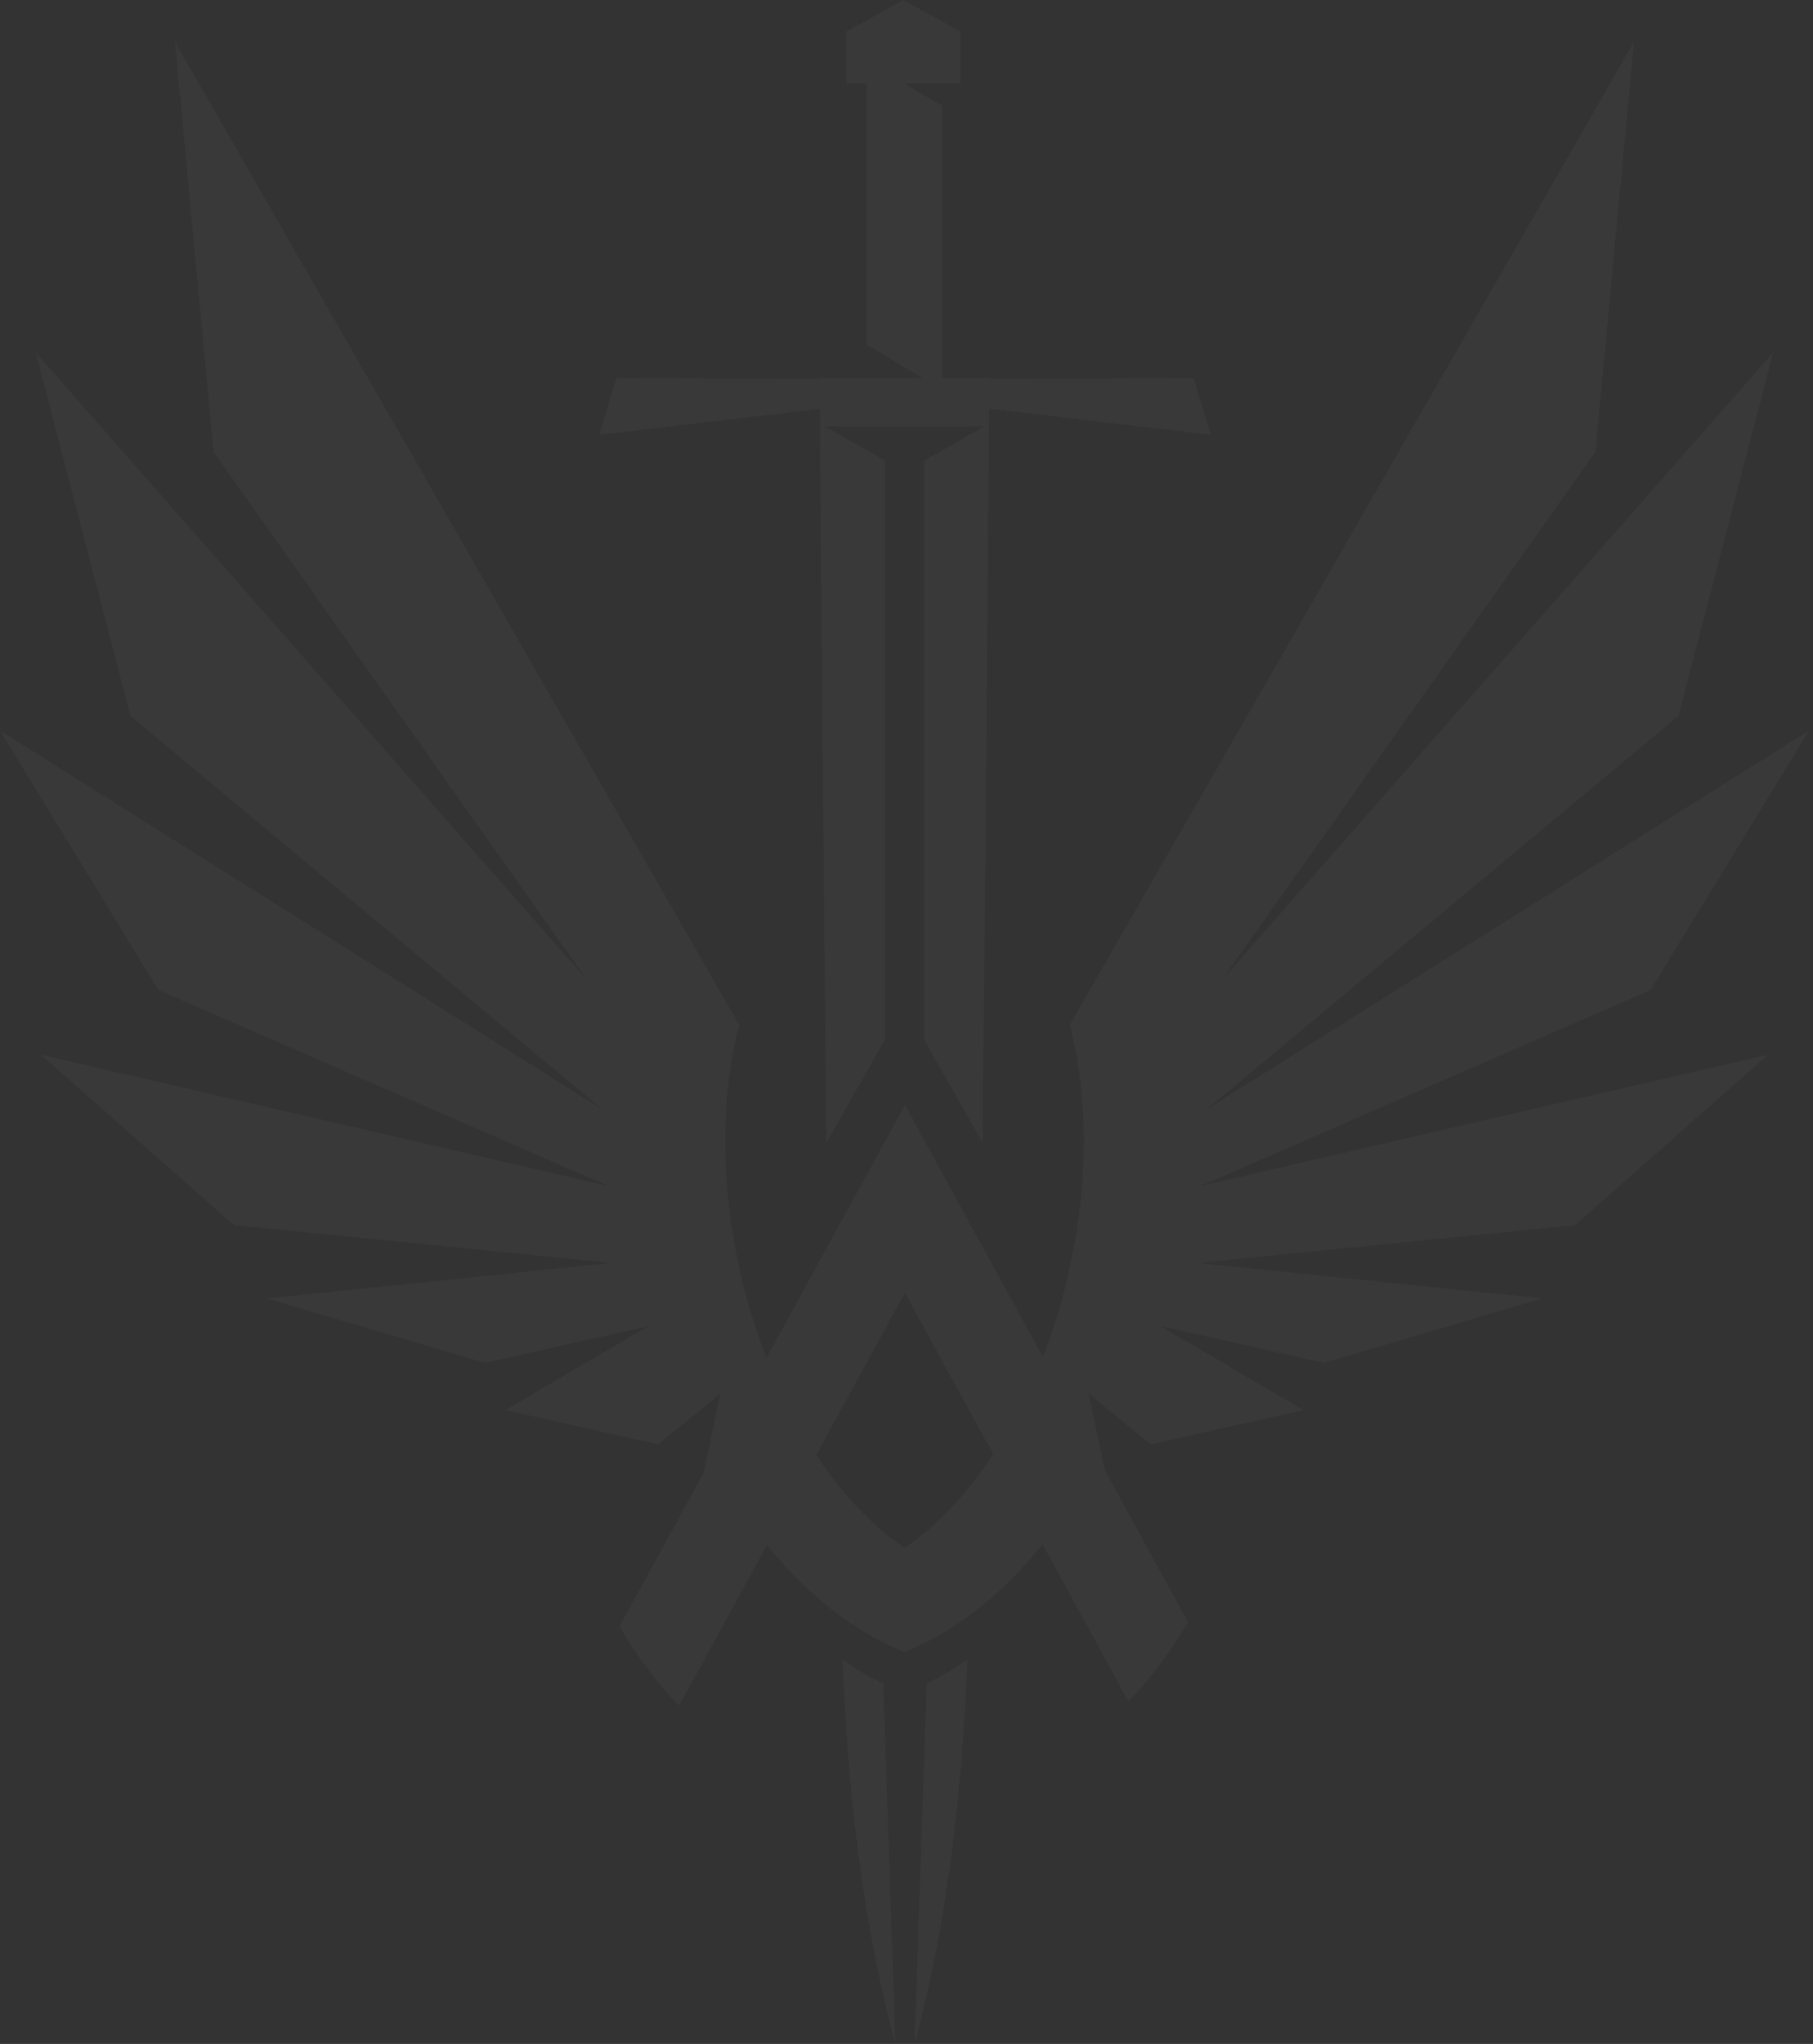 <svg width="355" height="400" viewBox="0 0 355 400" fill="none" xmlns="http://www.w3.org/2000/svg">
<rect x="0" y="0" width="355" height="400" fill="#333333" stroke="none"/>
<g opacity="0.03">
<path fill-rule="evenodd" clip-rule="evenodd" d="M175.331 399.999C168.513 374.857 165.981 349.15 164.967 324.817C167.577 326.614 170.247 328.158 172.949 329.439L175.331 399.999Z" fill="white"/>
<path fill-rule="evenodd" clip-rule="evenodd" d="M179.066 399.999C185.887 374.857 188.415 349.15 189.429 324.817C186.826 326.614 184.159 328.158 181.447 329.439L179.066 399.999Z" fill="white"/>
<path fill-rule="evenodd" clip-rule="evenodd" d="M192.396 223.664L180.941 203.423V90.16L192.663 83.453H179.813V83.432L175.461 83.453H161.548L173.271 90.16V203.423L161.815 223.664C161.26 174.131 160.51 80.015 160.51 80.015L117.319 85.099L120.699 73.974L160.51 74.118V73.995H180.674L169.734 67.489L169.725 16.396H165.703V6.197L176.885 0L188.077 6.197V16.396H177.116L184.474 20.682V73.995H193.701V74.118L233.719 73.974L237.1 85.099L193.68 79.985C193.68 79.985 192.951 173.723 192.396 223.664Z" fill="white"/>
<path d="M194.385 284.707C193.236 286.477 192.021 288.165 190.761 289.767C186.541 295.238 181.9 299.714 177.104 302.893C172.31 299.714 167.67 295.238 163.438 289.767C162.19 288.177 160.984 286.489 159.835 284.731L177.203 253.01L194.463 284.575C194.442 284.62 194.418 284.662 194.385 284.707ZM323.204 193.743L354.208 142.983L236.283 217.098L328.663 140.098L347.204 68.977L239.253 191.796L312.399 88.42L319.946 8.195L221.222 180.107L209.467 200.579C213.078 214.459 213.135 230.899 209.578 247.571C208.231 253.85 206.416 259.882 204.196 265.548L177.203 216.237L150.089 265.737C147.837 260.014 145.992 253.925 144.633 247.571C141.075 230.899 141.141 214.459 144.732 200.579L132.985 180.107L34.265 8.195L41.8 88.42L114.943 191.796L6.995 68.977L25.533 140.098L117.927 217.098L0 142.983L31.004 193.743L119.064 232.081L7.979 206.393L45.798 239.772L119.649 247.172L52.242 254.102L94.977 266.721L127.01 259.507L98.946 275.957L128.876 282.652L135.229 277.493V277.484L141.039 272.753L137.782 288.21L136.909 289.8L126.821 308.221L121.308 318.297C122.169 319.775 123.066 321.203 123.968 322.571C125.12 324.341 126.335 326.03 127.595 327.634C129.32 329.878 131.108 331.93 132.964 333.808L140.178 320.648L148.919 304.672L150.179 302.387C158.023 312.054 167.106 319.235 176.717 323.147C176.849 323.201 176.984 323.258 177.104 323.3C177.227 323.258 177.359 323.201 177.491 323.147C187.126 319.235 196.208 312.042 204.044 302.366C204.074 302.321 204.109 302.276 204.139 302.231L205.012 303.811L213.744 319.802L220.946 332.971C222.815 331.081 224.603 329.023 226.328 326.782C227.588 325.169 228.802 323.501 229.951 321.722C230.857 320.342 231.754 318.914 232.615 317.445L227.102 307.369L217.014 288.951L216.318 287.679L213.168 272.753L218.982 277.484V277.493L225.332 282.652L255.253 275.957L227.192 259.507L259.231 266.721L301.969 254.102L234.559 247.172L308.4 239.772L346.22 206.393L235.144 232.081L323.204 193.743Z" fill="white"/>
</g>
</svg>
